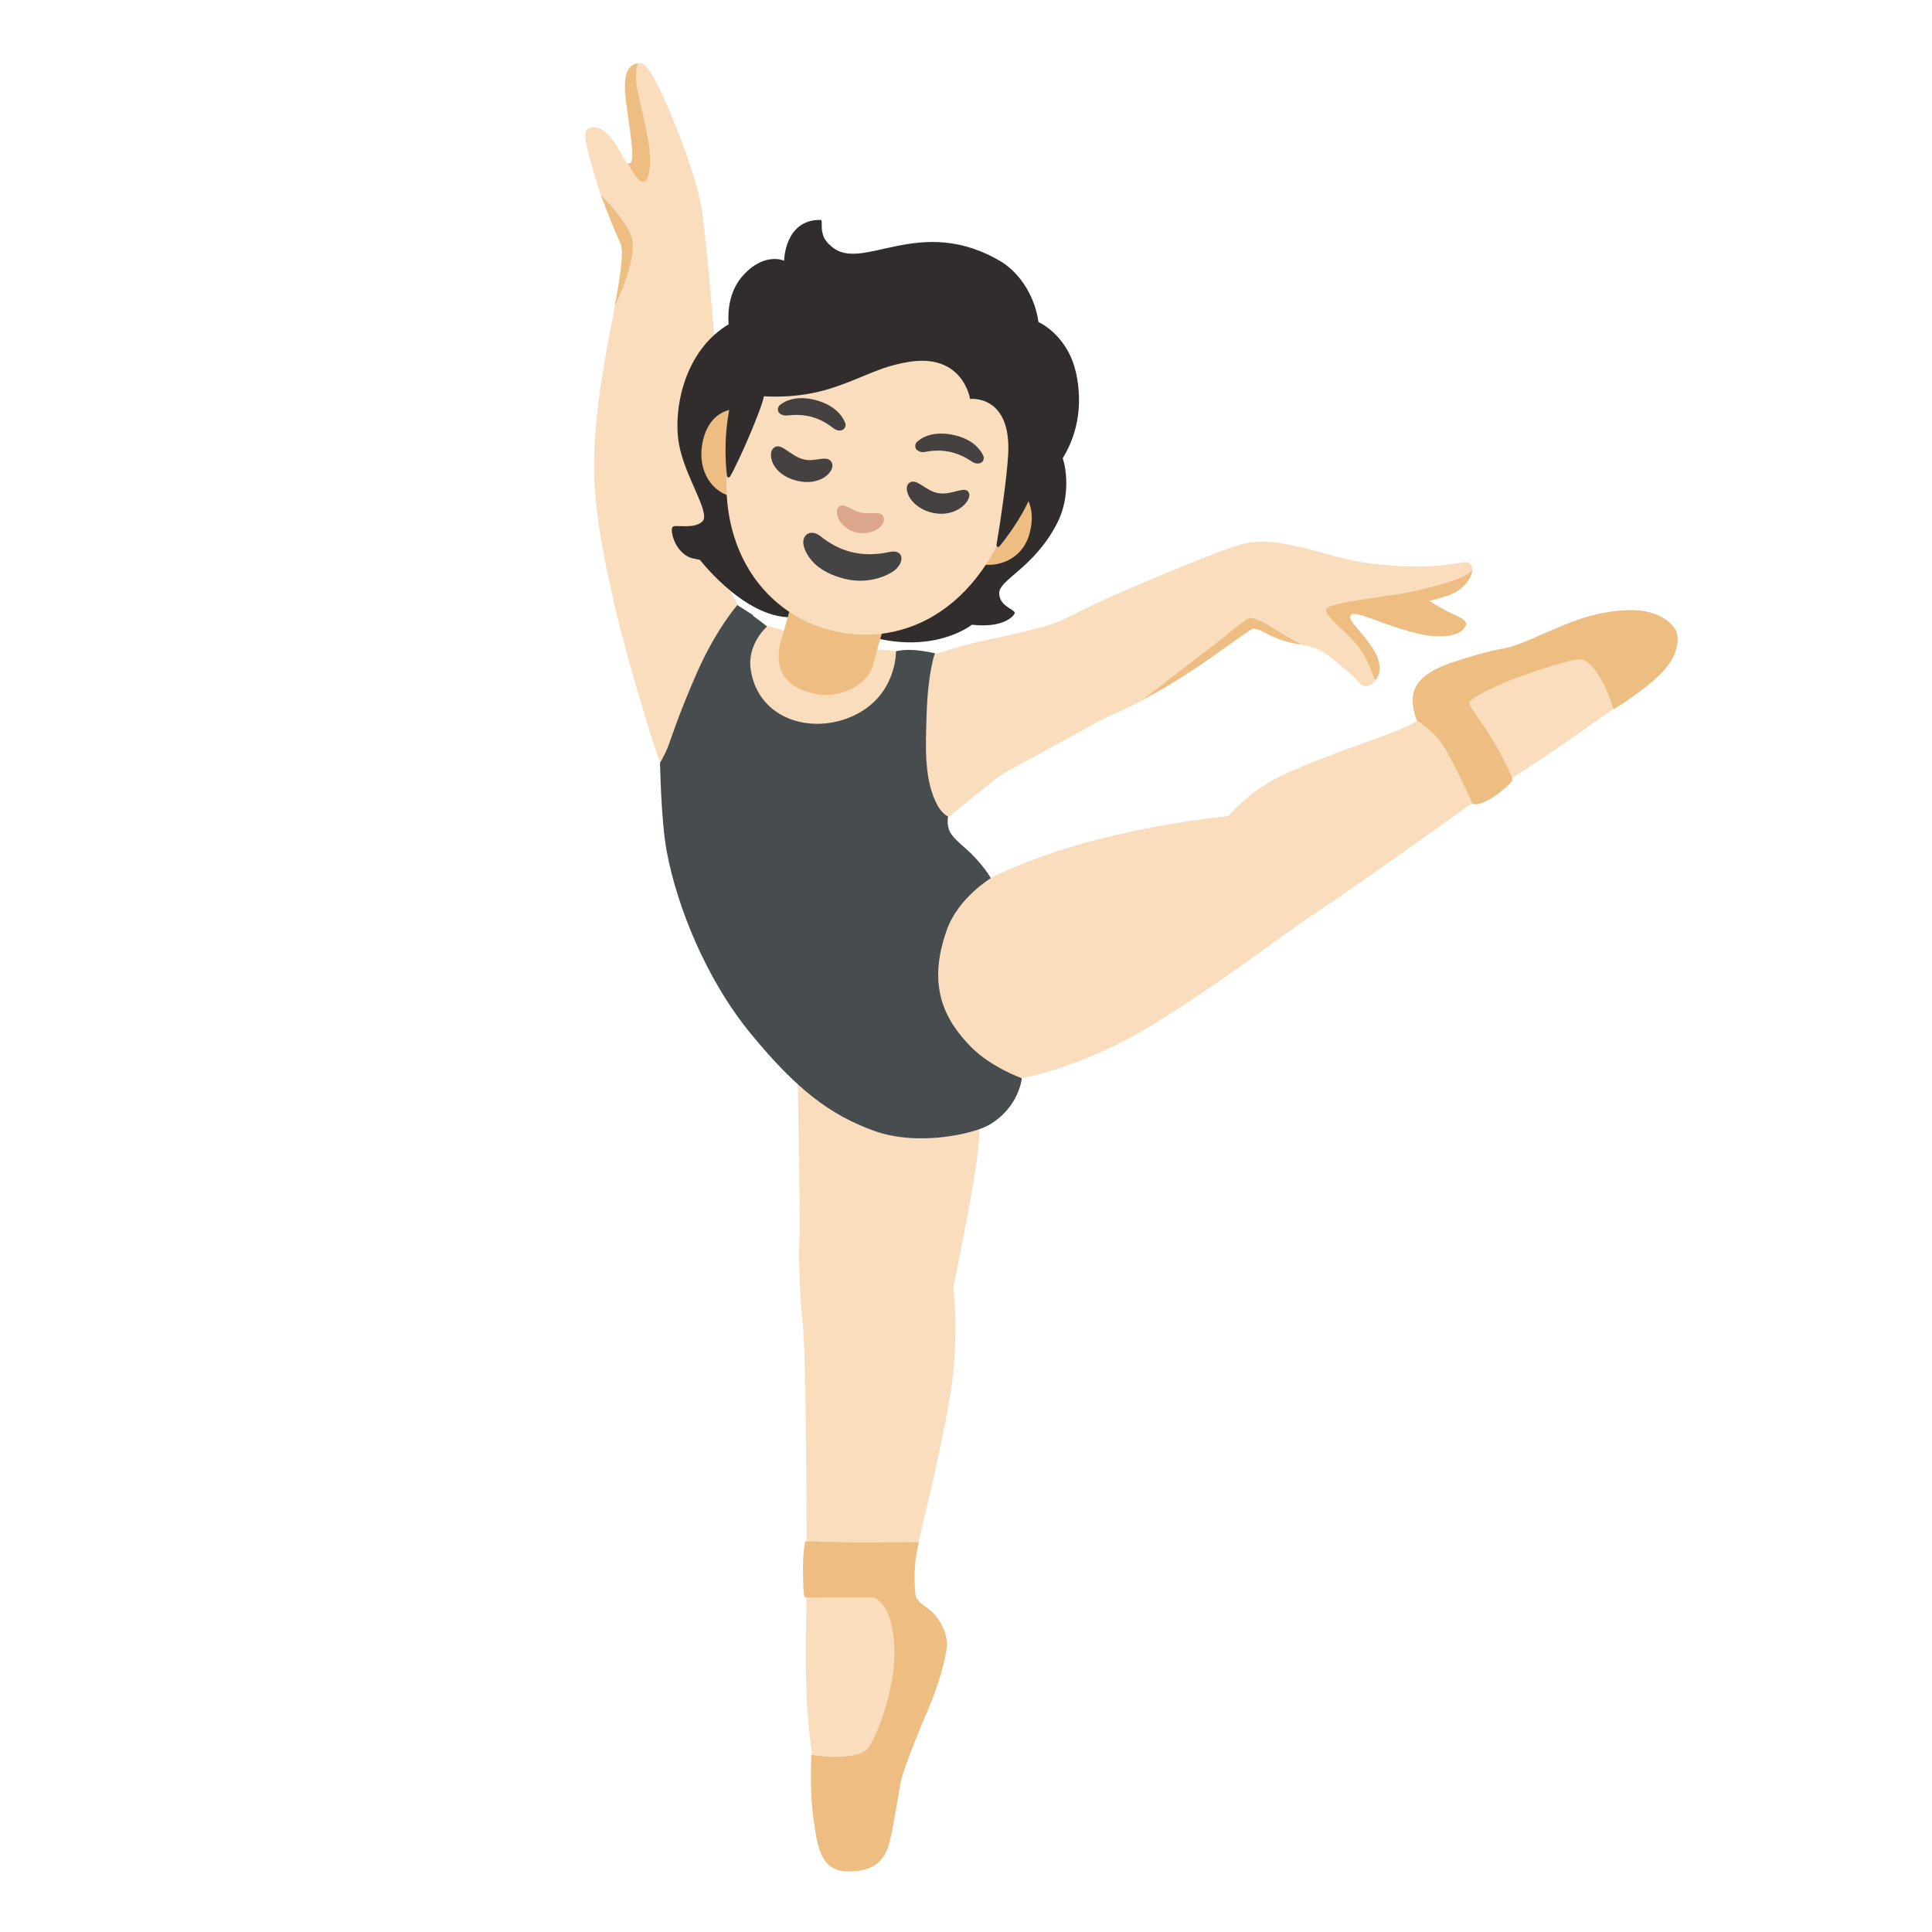<?xml version="1.0" encoding="utf-8"?>
<!-- Generator: Adobe Illustrator 26.3.1, SVG Export Plug-In . SVG Version: 6.00 Build 0)  -->
<svg version="1.1" id="a" xmlns="http://www.w3.org/2000/svg" xmlns:xlink="http://www.w3.org/1999/xlink" x="0px" y="0px"
	 viewBox="0 0 128 128" style="enable-background:new 0 0 128 128;" xml:space="preserve">
<path style="fill:#F9DDBD;" d="M49.2,40.59c0.39,0.11,1.23,0.89,1.23,0.89s0.24-0.11,1.37,0.26c0.57,0.18,5.99,1.27,5.99,1.27
	s1.16,0.04,1.87,0.2c0.51,0.11,2.39,0.1,2.39,0.1s1.54-0.53,3.15-0.87c1.61-0.34,3.71-0.81,4.55-1.11s2.26-1.1,3.92-1.83
	c2.81-1.24,6.12-2.57,7.13-2.95c1.61-0.6,2.24-0.78,3.81-0.59s3.55,0.86,4.93,1.16s3.62,0.45,4.82,0.41
	c2.01-0.06,2.63-0.39,2.91-0.26c0.63,0.28,0.11,1.31-0.63,1.83s-1.95,0.7-1.95,0.7s0.8,0.53,1.54,0.87c0.44,0.2,1.05,0.45,0.9,0.75
	s-0.49,0.8-2.11,0.72c-1.02-0.06-2.21-0.47-3.78-1.03c-0.8-0.29-1.5-0.62-1.73-0.35s0.37,0.86,0.86,1.42s1.53,1.98,0.78,2.88
	s-1.12,0.07-1.46-0.22s-1.68-1.49-2.28-1.79s-1.85-0.38-2.67-0.68s-1.38-0.77-1.75-0.69c-0.22,0.04-3.13,2.26-5.85,3.91
	c-1.96,1.19-3.85,1.9-4.36,2.2c-1.2,0.71-6.06,3.26-6.62,3.67s-3.72,3-3.72,3L44.6,52.75c0,0-0.91-2.18-1.5-4.12
	c-0.39-1.3-3.65-11.36-3.74-17.35s2.07-12.8,1.88-14.71c-0.12-1.19-0.74-1.64-1.47-3.77c-0.37-1.1-0.98-3.18-1-3.77
	c-0.03-0.67,0.61-0.66,0.92-0.54c0.47,0.19,0.82,0.63,1.21,1.25c0.36,0.58,0.6,1.21,0.85,1.14c0.3-0.09,0.06-1.56-0.06-2.71
	c-0.11-1-0.37-2.01-0.24-2.86S42,4.18,42.42,4.18s0.94,1,1.46,2.1s2.31,5.33,2.65,7.82s0.82,8.52,0.82,8.52s-1.16,6.12-1.16,6.94
	s1.89,8.91,2.13,9.46s0.89,1.6,0.89,1.6L49.2,40.59z"/>
<g id="b">
	<path id="c" style="fill:#312D2D;" d="M66.2,39.29c0-0.89,2.31-1.67,3.83-4.61c0.93-1.79,0.61-3.86,0.3-4.51
		c0.02-0.02-5.19-0.9-11.03-2.58s-10.95-6.17-10.95-6.15c-3.07,1.78-3.76,5.76-3.37,7.96s2.12,4.59,1.56,5.14
		c-0.54,0.54-1.74,0.21-1.95,0.35s0,1.07,0.5,1.6c0.45,0.49,0.78,0.5,1.28,0.6c0,0,3.41,4.43,6.71,3.73l2.84-0.46l1.45,1.74
		c4.47,1.35,7.02-0.71,7.02-0.71c2.2,0.25,2.84-0.66,2.84-0.78C67.23,40.36,66.2,40.18,66.2,39.29L66.2,39.29z"/>
</g>
<path id="d" style="fill:#EDBD82;" d="M51.75,42.41c-0.45,1.6-0.05,3.07,2.22,3.55c1.97,0.41,3.58-0.82,3.84-1.82
	c0.15-0.57,0.97-3.4,0.97-3.4l-6.05-1.73c0,0-0.67,2.31-0.97,3.4H51.75z"/>
<path id="e" style="fill:#EDBD82;" d="M48.39,32.88c-1.49-0.43-2.18-2.01-1.84-3.59c0.44-2.08,1.97-2.49,3.47-2.07l-1.62,5.66H48.39
	z"/>
<path id="f" style="fill:#EDBD82;" d="M66.17,31.59c1.49,0.43,2.66,1.74,2,3.89c-0.47,1.55-2.07,2.25-3.57,1.82l1.56-5.71H66.17z"/>
<path id="g" style="fill:#F9DDBD;" d="M61.9,16.87L61.9,16.87c-4.83-1.39-10.85,2.76-13.09,10.56c-2.23,7.76,1.28,12.92,5.97,14.26
	s10.29-0.92,12.62-8.93S66.73,18.25,61.9,16.87z"/>
<path id="h" style="fill:#444444;" d="M58.94,36.57c-1.95,0.42-3.37-0.08-4.59-1.05c-0.68-0.54-1.37-0.03-1.05,0.82
	c0.25,0.66,0.9,1.57,2.67,2.01c1.66,0.41,3.06-0.29,3.44-0.69C59.97,37.06,59.76,36.39,58.94,36.57L58.94,36.57z"/>
<g id="i">
	<path style="fill:#454140;" d="M55.99,28c-0.18-0.44-0.67-1.14-1.9-1.48s-2.02,0-2.39,0.29c-0.17,0.13-0.18,0.32-0.14,0.45
		c0.05,0.13,0.25,0.28,0.54,0.27s0.84-0.13,1.68,0.09c0.83,0.24,1.26,0.63,1.49,0.79c0.24,0.16,0.49,0.13,0.6,0.04
		C55.99,28.36,56.07,28.19,55.99,28L55.99,28z"/>
	<path style="fill:#454140;" d="M65.13,30.16c-0.21-0.43-0.74-1.09-1.99-1.35s-2.01,0.13-2.36,0.44c-0.16,0.14-0.16,0.33-0.11,0.46
		c0.06,0.12,0.27,0.27,0.55,0.24s0.83-0.19,1.69-0.02c0.85,0.19,1.3,0.54,1.54,0.69c0.25,0.14,0.5,0.09,0.6,0
		C65.16,30.52,65.23,30.35,65.13,30.16L65.13,30.16L65.13,30.16z"/>
</g>
<g id="j">
	<path id="k" style="fill:#312D2D;" d="M71.28,24.67c-0.43-1.99-1.84-3.05-2.48-3.33c-0.21-1.56-1.09-3.11-2.41-3.97
		c-5.46-3.3-9.29,0.78-11.32-1.06c-0.96-0.75-0.46-1.74-0.71-1.74c-2.38-0.03-2.41,2.7-2.41,2.7s-1.31-0.6-2.73,0.99
		s-0.85,3.87-0.85,3.87L48.34,27c-0.43,2.26-0.24,3.87-0.18,4.52c0,0.12,0.16,0.15,0.21,0.05c0.63-1.08,2.13-4.58,2.24-5.32
		c0,0,2.2,0.21,4.47-0.53s3.08-1.4,5.11-1.74c3.62-0.6,4.08,2.45,4.08,2.45s2.78-0.32,2.52,3.76c-0.1,1.53-0.48,4.25-0.77,5.91
		c-0.02,0.12,0.13,0.19,0.2,0.09c0.46-0.55,1.52-1.98,2.02-3.23c0.18-0.44,0.57-0.08,1.67-1.88c1.57-2.02,1.83-4.3,1.38-6.39
		L71.28,24.67z"/>
</g>
<path style="fill:#454140;" d="M60.23,32c-0.46,0.36,0.11,1.69,1.63,1.99s2.55-0.83,2.33-1.34s-1.06,0.15-1.97,0.03
	S60.73,31.61,60.23,32z"/>
<path style="fill:#454140;" d="M51.24,29.69c-0.42,0.4-0.08,1.76,1.55,2.16s2.6-0.69,2.31-1.22s-1.09,0-1.84-0.19
	c-0.94-0.23-1.54-1.21-2.01-0.75H51.24z"/>
<path style="fill:#DBA689;" d="M57.04,33.96c-0.62-0.12-1.13-0.69-1.46-0.39c-0.39,0.36,0.08,1.47,1.18,1.71s2.09-0.55,1.73-1.11
	C58.29,33.85,57.7,34.1,57.04,33.96z"/>
<path style="fill:#F9DDBD;" d="M60.97,59.03c0.09-0.02,4.67-0.86,4.67-0.86s2.85-1.51,7.46-2.65s8.29-1.45,8.29-1.45
	s0.88-1.14,2.59-2.18s5.49-2.33,6.89-2.85s2.75-0.93,3.52-1.71s3.37-2.49,3.37-2.49l8.76-2.54l1.3,3.73l-0.78,0.83
	c0,0-1.97,1.4-3.47,2.44s-3.99,2.64-3.99,2.64l-2.23,1.4c0,0-8.03,5.75-10.26,7.2S80.81,65.22,76,68.11
	c-2.85,1.71-5.96,2.85-8.29,3.32s-6.32-1.35-6.32-1.35S60.97,59.03,60.97,59.03z"/>
<path style="fill:#EDBD82;" d="M93.63,46c0.2-1.11,1.43-1.72,2.55-2.1c0.88-0.3,2.52-0.8,3.3-0.91c1.08-0.16,2.55-0.94,3.49-1.31
	s2.22-1.03,4.39-1.23c2.49-0.23,3.36,0.86,3.59,1.18c0.28,0.38,0.45,1.59-0.86,2.95c-1.1,1.14-3.19,2.42-3.19,2.42
	s-0.32-1.1-0.73-1.83s-0.89-1.44-1.46-1.49s-3.06,0.8-4.24,1.23s-2.95,1.27-3.11,1.59c-0.12,0.26,0.66,1.04,1.6,2.64
	c0.56,0.94,1.24,2.32,1.24,2.51s-0.74,0.81-1.24,1.14c-1.03,0.69-1.4,0.46-1.4,0.46s-1.17-2.63-1.89-3.77s-1.79-1.74-1.79-1.74
	S93.48,46.89,93.63,46L93.63,46z"/>
<path style="fill:#F9DDBD;" d="M52.84,71.02c0,0,0.19,9.77,0.12,11.13s0.06,4.07,0.21,5.42c0.29,2.5,0.27,16.12,0.27,17.83
	s-0.11,3.88,0,7.05s1.09,8.41,1.09,8.41l3.35-3.07l3.21-7.77l-1.35-4.63l1.07-3.07c0,0,1.85-7.41,2.28-10.84s0.07-6.2,0.07-6.2
	s1.71-8.13,1.71-10.05s-0.71-4.42-0.71-4.42L52.84,71.02L52.84,71.02z"/>
<path style="fill:#EDBD82;" d="M57.86,105.85c-0.36-0.08-4.39,0.03-4.52-0.02s-0.14-1.13-0.14-2.07s0.14-1.64,0.14-1.64
	s2.73,0.07,3.67,0.07s3.87-0.02,3.87-0.02s-0.22,0.88-0.27,1.75c-0.05,0.73,0.02,1.46,0.04,1.71c0.05,0.55,0.84,0.84,1.26,1.32
	s0.88,1.3,0.82,2.14s-0.65,2.79-1.15,3.95s-1.77,4.22-1.93,5.14s-0.6,3.78-0.87,4.36s-0.71,1.42-2.47,1.45
	c-1.85,0.03-2.12-1.35-2.41-3.43s-0.14-4.32-0.14-4.32s0.7,0.21,2,0.15c1.01-0.05,1.52-0.27,1.8-0.62c0.36-0.45,1.72-3.58,1.7-6.29
	s-0.93-3.52-1.41-3.63H57.86z"/>
<path style="fill:#474C4F;" d="M49.91,40.77c-0.26-0.18-1.06-0.68-1.06-0.68s-1.38,1.56-2.64,4.4s-1.82,4.67-1.97,5.03
	c-0.24,0.57-0.51,1.02-0.51,1.02s0.06,3.8,0.44,5.86c0.69,3.68,2.61,8.49,5.6,12.12s5.2,5.34,8.14,6.4s6.61,0.18,7.58-0.37
	c2.02-1.14,2.21-3.11,2.21-3.11s-2.05-0.74-3.36-2.07c-1.76-1.79-2.95-4.04-1.6-7.79c0.75-2.09,2.9-3.4,2.9-3.4
	s-0.34-0.67-1.31-1.64c-0.32-0.32-1.15-0.95-1.39-1.42s-0.13-1.02-0.13-1.02s-0.38-0.18-0.68-0.71c-0.95-1.71-0.8-4.05-0.74-6.04
	c0.09-2.87,0.55-4.07,0.55-4.07s-0.74-0.17-1.37-0.21c-0.79-0.05-1.21,0.08-1.21,0.08s0.07,2.86-2.71,4.22s-6.39,0.34-6.91-2.98
	c-0.27-1.73,1.08-2.88,1.08-2.88s-0.37-0.32-0.95-0.72L49.91,40.77z"/>
<path style="fill:#EDBD82;" d="M42.27,4.18c-0.79,0.12-0.89,1.01-0.87,1.7s0.34,2.65,0.39,3.1s0.1,0.85,0.11,1.24
	c0,0.21-0.03,0.73-0.32,0.58c0.14,0.19,0.66,1.29,1.03,1.25c0.43-0.04,0.57-1.24,0.37-2.52c-0.16-1.05-0.65-3.03-0.77-3.68
	C42,4.69,42.28,4.18,42.27,4.18L42.27,4.18z"/>
<path style="fill:#EDBD82;" d="M39.82,12.94c0,0,1.87,1.83,2.07,2.98c0.26,1.53-1.17,4.36-1.17,4.36s0.72-3.44,0.4-4.12
	C40.53,14.89,39.82,12.94,39.82,12.94z"/>
<path style="fill:#EDBD82;" d="M96.21,40.66c-0.54-0.23-1.18-0.64-1.54-0.86c0.22-0.05,1.33-0.29,1.88-0.64
	c0.59-0.38,0.99-0.98,0.98-1.37c-0.6,0.64-2.53,1.05-3.56,1.31c-1.85,0.48-6.11,0.75-6.11,1.31s1.49,1.47,2.37,2.75
	c0.43,0.63,0.85,1.89,0.85,1.89s0.61-0.44,0.13-1.61c-0.33-0.79-1.44-1.94-1.67-2.29c-0.08-0.12-0.21-0.46,0.13-0.48
	s1.08,0.27,1.54,0.44s2.56,0.96,3.78,1.03c1.31,0.08,1.93-0.23,2.11-0.72c0.13-0.33-0.52-0.59-0.9-0.75L96.21,40.66z"/>
<path style="fill:#EDBD82;" d="M75.75,46.32c0,0,2.37-1.2,5.09-3.19c0.76-0.55,2.06-1.47,2.14-1.49c0.2-0.05,0.49,0.11,0.6,0.15
	s1.38,0.8,2.66,0.9c-1.24-0.55-2.56-1.65-3.35-1.75c-0.3-0.04-1.13,0.76-2.39,1.73c-2.04,1.57-4.74,3.64-4.74,3.64L75.75,46.32z"/>
</svg>
